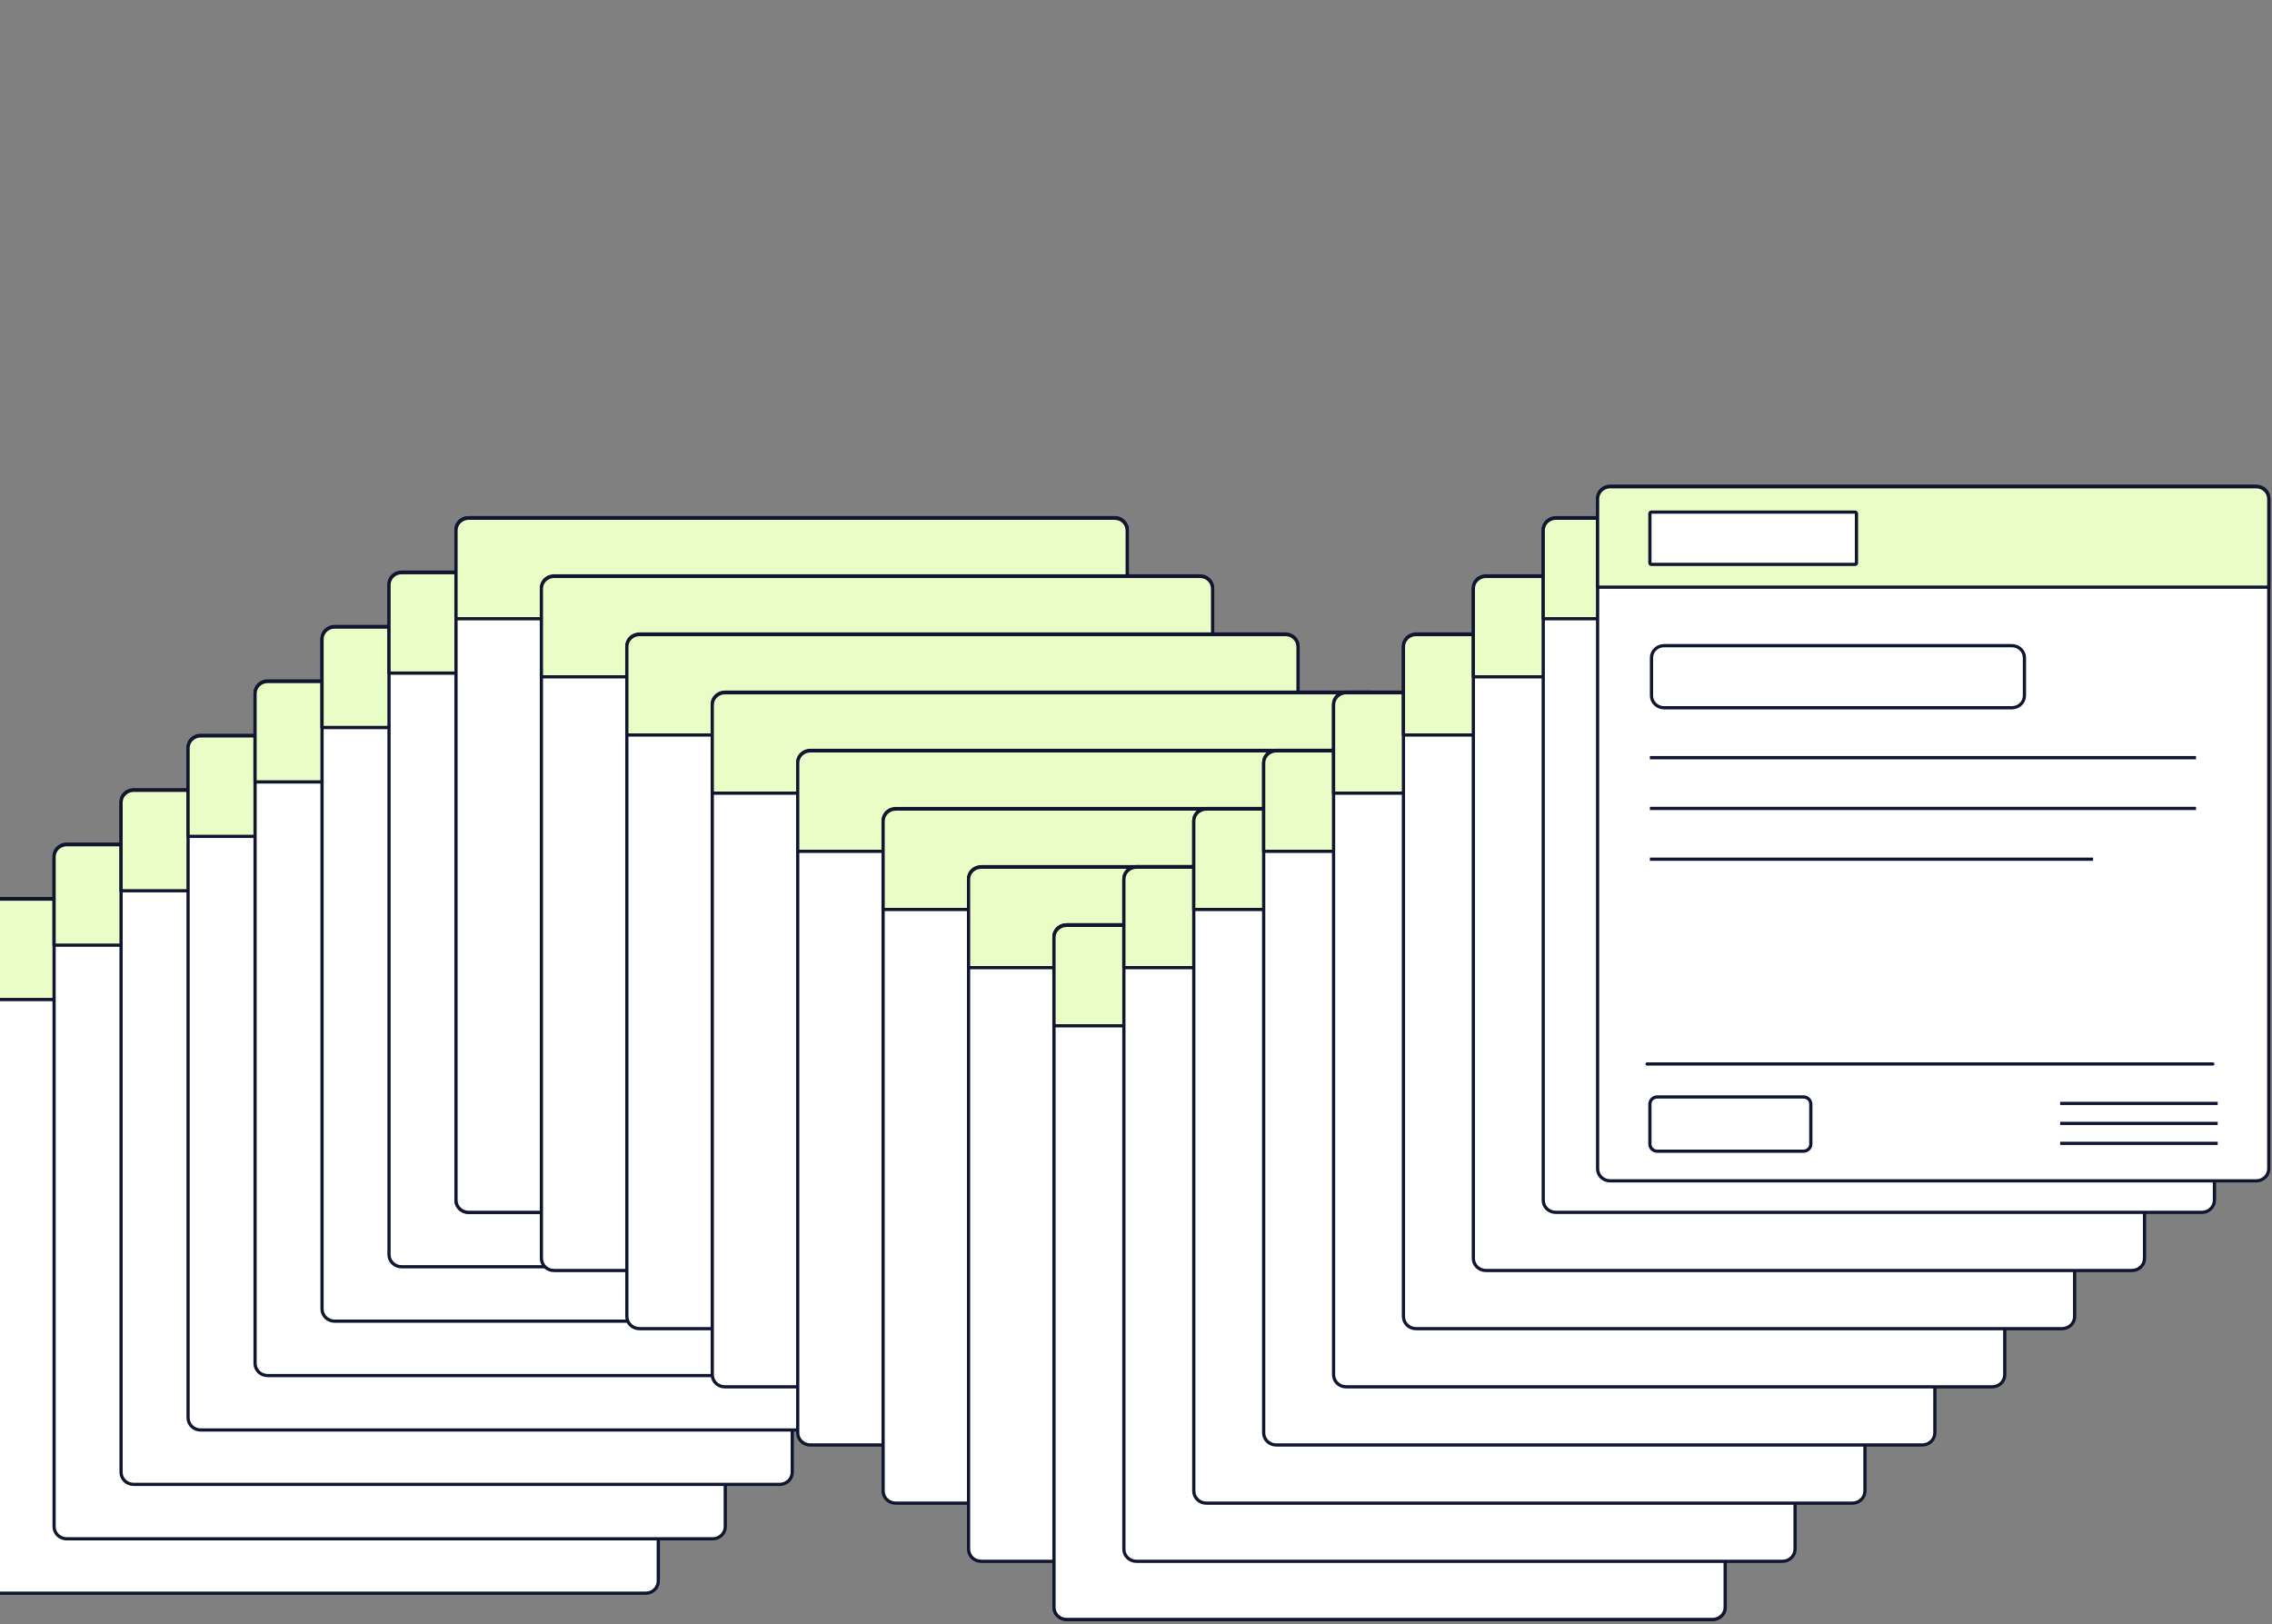 <svg width="705" height="504" viewBox="0 0 705 504" fill="none" xmlns="http://www.w3.org/2000/svg">
<rect x="0" y="0" width="705" height="504" fill="#808080" stroke="none"/>
<path d="M200.378 494.373H-0.102C-2.256 494.373 -4 492.687 -4 490.606V282.592C-4 280.511 -2.256 278.825 -0.102 278.825H200.368C202.522 278.825 204.266 280.511 204.266 282.592V490.606C204.275 492.687 202.531 494.373 200.378 494.373Z" fill="white" stroke="#10162F" stroke-miterlimit="10" stroke-linejoin="round"/>
<path d="M204.276 310.162H-4V282.761C-4 280.681 -2.256 278.995 -0.102 278.995H200.368C202.522 278.995 204.266 280.681 204.266 282.761V310.162H204.276Z" fill="#EBFDC6" stroke="#10162F" stroke-miterlimit="10" stroke-linejoin="round"/>
<path d="M221.162 477.493H20.681C18.528 477.493 16.784 475.807 16.784 473.726V265.712C16.784 263.631 18.528 261.945 20.681 261.945H221.152C223.306 261.945 225.05 263.631 225.05 265.712V473.726C225.059 475.807 223.315 477.493 221.162 477.493Z" fill="white" stroke="#10162F" stroke-miterlimit="10" stroke-linejoin="round"/>
<path d="M225.06 293.284H16.784V265.884C16.784 263.803 18.529 262.117 20.682 262.117H221.153C223.306 262.117 225.05 263.803 225.05 265.884V293.284H225.06Z" fill="#EBFDC6" stroke="#10162F" stroke-miterlimit="10" stroke-linejoin="round"/>
<path d="M241.945 460.611H41.465C39.311 460.611 37.567 458.925 37.567 456.845V248.83C37.567 246.749 39.311 245.063 41.465 245.063H241.935C244.089 245.063 245.833 246.749 245.833 248.83V456.845C245.843 458.925 244.099 460.611 241.945 460.611Z" fill="white" stroke="#10162F" stroke-miterlimit="10" stroke-linejoin="round"/>
<path d="M245.843 276.4H37.567V249C37.567 246.919 39.311 245.233 41.465 245.233H241.935C244.089 245.233 245.833 246.919 245.833 249V276.4H245.843Z" fill="#EBFDC6" stroke="#10162F" stroke-miterlimit="10" stroke-linejoin="round"/>
<path d="M262.73 443.727H62.259C60.105 443.727 58.361 442.042 58.361 439.961V231.946C58.361 229.865 60.105 228.18 62.259 228.18H262.73C264.883 228.18 266.627 229.865 266.627 231.946V439.961C266.627 442.042 264.883 443.727 262.73 443.727Z" fill="white" stroke="#10162F" stroke-miterlimit="10" stroke-linejoin="round"/>
<path d="M266.627 259.517H58.361V232.117C58.361 230.036 60.105 228.351 62.259 228.351H262.73C264.883 228.351 266.627 230.036 266.627 232.117V259.517Z" fill="#EBFDC6" stroke="#10162F" stroke-miterlimit="10" stroke-linejoin="round"/>
<path d="M283.513 426.844H83.043C80.889 426.844 79.145 425.159 79.145 423.078V215.063C79.145 212.982 80.889 211.297 83.043 211.297H283.513C285.667 211.297 287.411 212.982 287.411 215.063V423.078C287.411 425.159 285.667 426.844 283.513 426.844Z" fill="white" stroke="#10162F" stroke-miterlimit="10" stroke-linejoin="round"/>
<path d="M287.411 242.634H79.145V215.234C79.145 213.153 80.889 211.468 83.043 211.468H283.513C285.667 211.468 287.411 213.153 287.411 215.234V242.634Z" fill="#EBFDC6" stroke="#10162F" stroke-miterlimit="10" stroke-linejoin="round"/>
<path d="M304.296 409.96H103.826C101.672 409.96 99.928 408.275 99.928 406.194V198.179C99.928 196.099 101.672 194.413 103.826 194.413H304.296C306.45 194.413 308.194 196.099 308.194 198.179V406.194C308.194 408.275 306.45 409.96 304.296 409.96Z" fill="white" stroke="#10162F" stroke-miterlimit="10" stroke-linejoin="round"/>
<path d="M308.194 225.751H99.928V198.351C99.928 196.27 101.672 194.585 103.826 194.585H304.296C306.45 194.585 308.194 196.27 308.194 198.351V225.751Z" fill="#EBFDC6" stroke="#10162F" stroke-miterlimit="10" stroke-linejoin="round"/>
<path d="M325.08 393.081H124.61C122.456 393.081 120.712 391.395 120.712 389.314V181.3C120.712 179.219 122.456 177.533 124.61 177.533H325.08C327.234 177.533 328.978 179.219 328.978 181.3V389.314C328.978 391.395 327.234 393.081 325.08 393.081Z" fill="white" stroke="#10162F" stroke-miterlimit="10" stroke-linejoin="round"/>
<path d="M328.978 208.869H120.712V181.468C120.712 179.388 122.456 177.702 124.61 177.702H325.08C327.234 177.702 328.978 179.388 328.978 181.468V208.869Z" fill="#EBFDC6" stroke="#10162F" stroke-miterlimit="10" stroke-linejoin="round"/>
<path d="M345.864 376.201H145.393C143.24 376.201 141.496 374.515 141.496 372.434V164.42C141.496 162.339 143.24 160.653 145.393 160.653H345.864C348.017 160.653 349.761 162.339 349.761 164.42V372.434C349.761 374.515 348.017 376.201 345.864 376.201Z" fill="white" stroke="#10162F" stroke-miterlimit="10" stroke-linejoin="round"/>
<path d="M349.761 191.989H141.496V164.58C141.496 162.499 143.24 160.813 145.393 160.813H345.864C348.017 160.813 349.761 162.499 349.761 164.58V191.989Z" fill="#EBFDC6" stroke="#10162F" stroke-miterlimit="10" stroke-linejoin="round"/>
<path d="M345.864 376.201H145.393C143.24 376.201 141.496 374.515 141.496 372.434V164.42C141.496 162.339 143.24 160.653 145.393 160.653H345.864C348.017 160.653 349.762 162.339 349.762 164.42V372.434C349.762 374.515 348.017 376.201 345.864 376.201Z" fill="white" stroke="#10162F" stroke-miterlimit="10" stroke-linejoin="round"/>
<path d="M349.762 191.989H141.496V164.58C141.496 162.499 143.24 160.813 145.394 160.813H345.864C348.018 160.813 349.762 162.499 349.762 164.58V191.989Z" fill="#EBFDC6" stroke="#10162F" stroke-miterlimit="10" stroke-linejoin="round"/>
<path d="M372.377 394.239H171.897C169.744 394.239 167.999 392.554 167.999 390.473V182.468C167.999 180.387 169.744 178.701 171.897 178.701H372.368C374.521 178.701 376.265 180.387 376.265 182.468V390.482C376.275 392.554 374.531 394.239 372.377 394.239Z" fill="white" stroke="#10162F" stroke-miterlimit="10" stroke-linejoin="round"/>
<path d="M376.275 210.03H167.999V182.63C167.999 180.549 169.744 178.863 171.897 178.863H372.368C374.521 178.863 376.265 180.549 376.265 182.63V210.03H376.275Z" fill="#EBFDC6" stroke="#10162F" stroke-miterlimit="10" stroke-linejoin="round"/>
<path d="M398.88 412.287H198.41C196.256 412.287 194.512 410.601 194.512 408.52V200.506C194.512 198.425 196.256 196.739 198.41 196.739H398.88C401.034 196.739 402.778 198.425 402.778 200.506V408.52C402.778 410.601 401.034 412.287 398.88 412.287Z" fill="white" stroke="#10162F" stroke-miterlimit="10" stroke-linejoin="round"/>
<path d="M402.778 228.077H194.512V200.676C194.512 198.596 196.256 196.91 198.41 196.91H398.88C401.034 196.91 402.778 198.596 402.778 200.676V228.077Z" fill="#EBFDC6" stroke="#10162F" stroke-miterlimit="10" stroke-linejoin="round"/>
<path d="M425.394 430.336H224.914C222.76 430.336 221.016 428.651 221.016 426.57V218.555C221.016 216.474 222.76 214.789 224.914 214.789H425.384C427.538 214.789 429.282 216.474 429.282 218.555V426.57C429.291 428.651 427.547 430.336 425.394 430.336Z" fill="white" stroke="#10162F" stroke-miterlimit="10" stroke-linejoin="round"/>
<path d="M429.292 246.127H221.016V218.727C221.016 216.646 222.761 214.961 224.914 214.961H425.385C427.538 214.961 429.282 216.646 429.282 218.727V246.127H429.292Z" fill="#EBFDC6" stroke="#10162F" stroke-miterlimit="10" stroke-linejoin="round"/>
<path d="M451.897 448.379H251.426C249.273 448.379 247.529 446.693 247.529 444.612V236.607C247.529 234.526 249.273 232.841 251.426 232.841H451.897C454.051 232.841 455.795 234.526 455.795 236.607V444.622C455.795 446.693 454.051 448.379 451.897 448.379Z" fill="white" stroke="#10162F" stroke-miterlimit="10" stroke-linejoin="round"/>
<path d="M455.795 264.169H247.529V236.769C247.529 234.688 249.273 233.003 251.426 233.003H451.897C454.051 233.003 455.795 234.688 455.795 236.769V264.169Z" fill="#EBFDC6" stroke="#10162F" stroke-miterlimit="10" stroke-linejoin="round"/>
<path d="M478.41 466.432H277.93C275.777 466.432 274.032 464.746 274.032 462.665V254.66C274.032 252.579 275.777 250.894 277.93 250.894H478.401C480.554 250.894 482.298 252.579 482.298 254.66V462.675C482.308 464.746 480.564 466.432 478.41 466.432Z" fill="white" stroke="#10162F" stroke-miterlimit="10" stroke-linejoin="round"/>
<path d="M482.308 282.218H274.032V254.818C274.032 252.737 275.777 251.052 277.93 251.052H478.401C480.554 251.052 482.298 252.737 482.298 254.818V282.218H482.308Z" fill="#EBFDC6" stroke="#10162F" stroke-miterlimit="10" stroke-linejoin="round"/>
<path d="M504.914 484.48H304.443C302.29 484.48 300.545 482.795 300.545 480.714V272.699C300.545 270.618 302.29 268.933 304.443 268.933H504.914C507.067 268.933 508.811 270.618 508.811 272.699V480.714C508.811 482.795 507.067 484.48 504.914 484.48Z" fill="white" stroke="#10162F" stroke-miterlimit="10" stroke-linejoin="round"/>
<path d="M508.811 300.269H300.545V272.859C300.545 270.778 302.29 269.093 304.443 269.093H504.914C507.067 269.093 508.811 270.778 508.811 272.859V300.269Z" fill="#EBFDC6" stroke="#10162F" stroke-miterlimit="10" stroke-linejoin="round"/>
<path d="M531.427 502.519H330.946C328.793 502.519 327.049 500.834 327.049 498.753V290.748C327.049 288.667 328.793 286.981 330.946 286.981H531.417C533.57 286.981 535.315 288.667 535.315 290.748V498.762C535.324 500.834 533.58 502.519 531.427 502.519Z" fill="white" stroke="#10162F" stroke-miterlimit="10" stroke-linejoin="round"/>
<path d="M535.324 318.307H327.049V290.907C327.049 288.826 328.793 287.141 330.946 287.141H531.417C533.57 287.141 535.315 288.826 535.315 290.907V318.307H535.324Z" fill="#EBFDC6" stroke="#10162F" stroke-miterlimit="10" stroke-linejoin="round"/>
<path d="M531.426 502.519H330.946C328.792 502.519 327.048 500.834 327.048 498.753V290.748C327.048 288.667 328.792 286.981 330.946 286.981H531.416C533.57 286.981 535.314 288.667 535.314 290.748V498.762C535.324 500.834 533.579 502.519 531.426 502.519Z" fill="white" stroke="#10162F" stroke-miterlimit="10" stroke-linejoin="round"/>
<path d="M535.324 318.307H327.048V290.907C327.048 288.826 328.792 287.141 330.946 287.141H531.416C533.57 287.141 535.314 288.826 535.314 290.907V318.307H535.324Z" fill="#EBFDC6" stroke="#10162F" stroke-miterlimit="10" stroke-linejoin="round"/>
<path d="M553.107 484.48H352.636C350.483 484.48 348.739 482.795 348.739 480.714V272.699C348.739 270.618 350.483 268.933 352.636 268.933H553.107C555.26 268.933 557.004 270.618 557.004 272.699V480.714C557.004 482.795 555.26 484.48 553.107 484.48Z" fill="white" stroke="#10162F" stroke-miterlimit="10" stroke-linejoin="round"/>
<path d="M557.004 300.269H348.739V272.859C348.739 270.778 350.483 269.093 352.636 269.093H553.107C555.26 269.093 557.004 270.778 557.004 272.859V300.269Z" fill="#EBFDC6" stroke="#10162F" stroke-miterlimit="10" stroke-linejoin="round"/>
<path d="M574.796 466.432H374.326C372.172 466.432 370.428 464.746 370.428 462.665V254.66C370.428 252.579 372.172 250.894 374.326 250.894H574.796C576.95 250.894 578.694 252.579 578.694 254.66V462.675C578.694 464.746 576.95 466.432 574.796 466.432Z" fill="white" stroke="#10162F" stroke-miterlimit="10" stroke-linejoin="round"/>
<path d="M578.694 282.218H370.428V254.818C370.428 252.737 372.172 251.052 374.326 251.052H574.796C576.95 251.052 578.694 252.737 578.694 254.818V282.218Z" fill="#EBFDC6" stroke="#10162F" stroke-miterlimit="10" stroke-linejoin="round"/>
<path d="M596.486 448.379H396.016C393.862 448.379 392.118 446.693 392.118 444.612V236.607C392.118 234.526 393.862 232.841 396.016 232.841H596.486C598.64 232.841 600.384 234.526 600.384 236.607V444.622C600.384 446.693 598.64 448.379 596.486 448.379Z" fill="white" stroke="#10162F" stroke-miterlimit="10" stroke-linejoin="round"/>
<path d="M600.384 264.169H392.118V236.769C392.118 234.688 393.862 233.003 396.016 233.003H596.486C598.64 233.003 600.384 234.688 600.384 236.769V264.169Z" fill="#EBFDC6" stroke="#10162F" stroke-miterlimit="10" stroke-linejoin="round"/>
<path d="M618.176 430.336H417.706C415.552 430.336 413.808 428.651 413.808 426.57V218.555C413.808 216.474 415.552 214.789 417.706 214.789H618.176C620.33 214.789 622.074 216.474 622.074 218.555V426.57C622.074 428.651 620.33 430.336 618.176 430.336Z" fill="white" stroke="#10162F" stroke-miterlimit="10" stroke-linejoin="round"/>
<path d="M622.074 246.127H413.808V218.727C413.808 216.646 415.552 214.961 417.706 214.961H618.176C620.33 214.961 622.074 216.646 622.074 218.727V246.127Z" fill="#EBFDC6" stroke="#10162F" stroke-miterlimit="10" stroke-linejoin="round"/>
<path d="M639.866 412.287H439.385C437.232 412.287 435.488 410.601 435.488 408.52V200.506C435.488 198.425 437.232 196.739 439.385 196.739H639.856C642.01 196.739 643.754 198.425 643.754 200.506V408.52C643.763 410.601 642.019 412.287 639.866 412.287Z" fill="white" stroke="#10162F" stroke-miterlimit="10" stroke-linejoin="round"/>
<path d="M643.763 228.077H435.488V200.676C435.488 198.596 437.232 196.91 439.385 196.91H639.856C642.01 196.91 643.754 198.596 643.754 200.676V228.077H643.763Z" fill="#EBFDC6" stroke="#10162F" stroke-miterlimit="10" stroke-linejoin="round"/>
<path d="M661.557 394.239H461.076C458.923 394.239 457.179 392.554 457.179 390.473V182.468C457.179 180.387 458.923 178.701 461.076 178.701H661.547C663.7 178.701 665.444 180.387 665.444 182.468V390.482C665.454 392.554 663.71 394.239 661.557 394.239Z" fill="white" stroke="#10162F" stroke-miterlimit="10" stroke-linejoin="round"/>
<path d="M665.454 210.03H457.178V182.63C457.178 180.549 458.923 178.863 461.076 178.863H661.547C663.7 178.863 665.444 180.549 665.444 182.63V210.03H665.454Z" fill="#EBFDC6" stroke="#10162F" stroke-miterlimit="10" stroke-linejoin="round"/>
<path d="M683.236 376.201H482.765C480.612 376.201 478.868 374.515 478.868 372.434V164.42C478.868 162.339 480.612 160.653 482.765 160.653H683.236C685.39 160.653 687.134 162.339 687.134 164.42V372.434C687.134 374.515 685.39 376.201 683.236 376.201Z" fill="white" stroke="#10162F" stroke-miterlimit="10" stroke-linejoin="round"/>
<path d="M687.134 191.989H478.868V164.58C478.868 162.499 480.612 160.813 482.765 160.813H683.236C685.389 160.813 687.134 162.499 687.134 164.58V191.989Z" fill="#EBFDC6" stroke="#10162F" stroke-miterlimit="10" stroke-linejoin="round"/>
<path d="M700.102 366.426H499.632C497.478 366.426 495.734 364.741 495.734 362.66V154.645C495.734 152.564 497.478 150.879 499.632 150.879H700.102C702.256 150.879 704 152.564 704 154.645V362.66C704 364.741 702.256 366.426 700.102 366.426Z" fill="white" stroke="#10162F" stroke-miterlimit="10" stroke-linejoin="round"/>
<path d="M704 182.205H495.734V154.804C495.734 152.724 497.478 151.038 499.632 151.038H700.102C702.256 151.038 704 152.724 704 154.804V182.205Z" fill="#EBFDC6" stroke="#10162F" stroke-miterlimit="10" stroke-linejoin="round"/>
<path d="M511.101 330.156H686.637" stroke="#10162F" stroke-linecap="round" stroke-linejoin="round"/>
<path d="M624.276 219.623H516.362C514.187 219.623 512.458 217.92 512.458 215.867V204.107C512.458 202.045 514.195 200.351 516.362 200.351H624.276C626.451 200.351 628.18 202.053 628.18 204.107V215.867C628.18 217.929 626.452 219.623 624.276 219.623Z" stroke="#10162F"/>
<path d="M559.606 357.224H514.248C512.981 357.224 511.958 356.236 511.958 355.011V342.601C511.958 341.377 512.981 340.389 514.248 340.389H559.606C560.872 340.389 561.895 341.377 561.895 342.601V355.011C561.895 356.226 560.872 357.224 559.606 357.224Z" fill="white" stroke="#10162F" stroke-miterlimit="10" stroke-linejoin="round"/>
<path d="M511.958 235.112H681.424" stroke="#10162F" stroke-miterlimit="10" stroke-linejoin="round"/>
<path d="M511.958 250.864H681.424" stroke="#10162F" stroke-miterlimit="10" stroke-linejoin="round"/>
<path d="M511.958 266.609H649.483" stroke="#10162F" stroke-miterlimit="10" stroke-linejoin="round"/>
<path d="M575.605 175.132H512.416C512.163 175.132 511.958 174.934 511.958 174.689V159.351C511.958 159.106 512.163 158.908 512.416 158.908H575.605C575.859 158.908 576.063 159.106 576.063 159.351V174.689C576.063 174.934 575.859 175.132 575.605 175.132Z" fill="white" stroke="#10162F" stroke-miterlimit="10" stroke-linejoin="round"/>
<path d="M639.262 342.398H688.147" stroke="#10162F" stroke-miterlimit="10" stroke-linejoin="round"/>
<path d="M639.262 348.595H688.147" stroke="#10162F" stroke-miterlimit="10" stroke-linejoin="round"/>
<path d="M639.262 354.79H688.147" stroke="#10162F" stroke-miterlimit="10" stroke-linejoin="round"/>
</svg>
